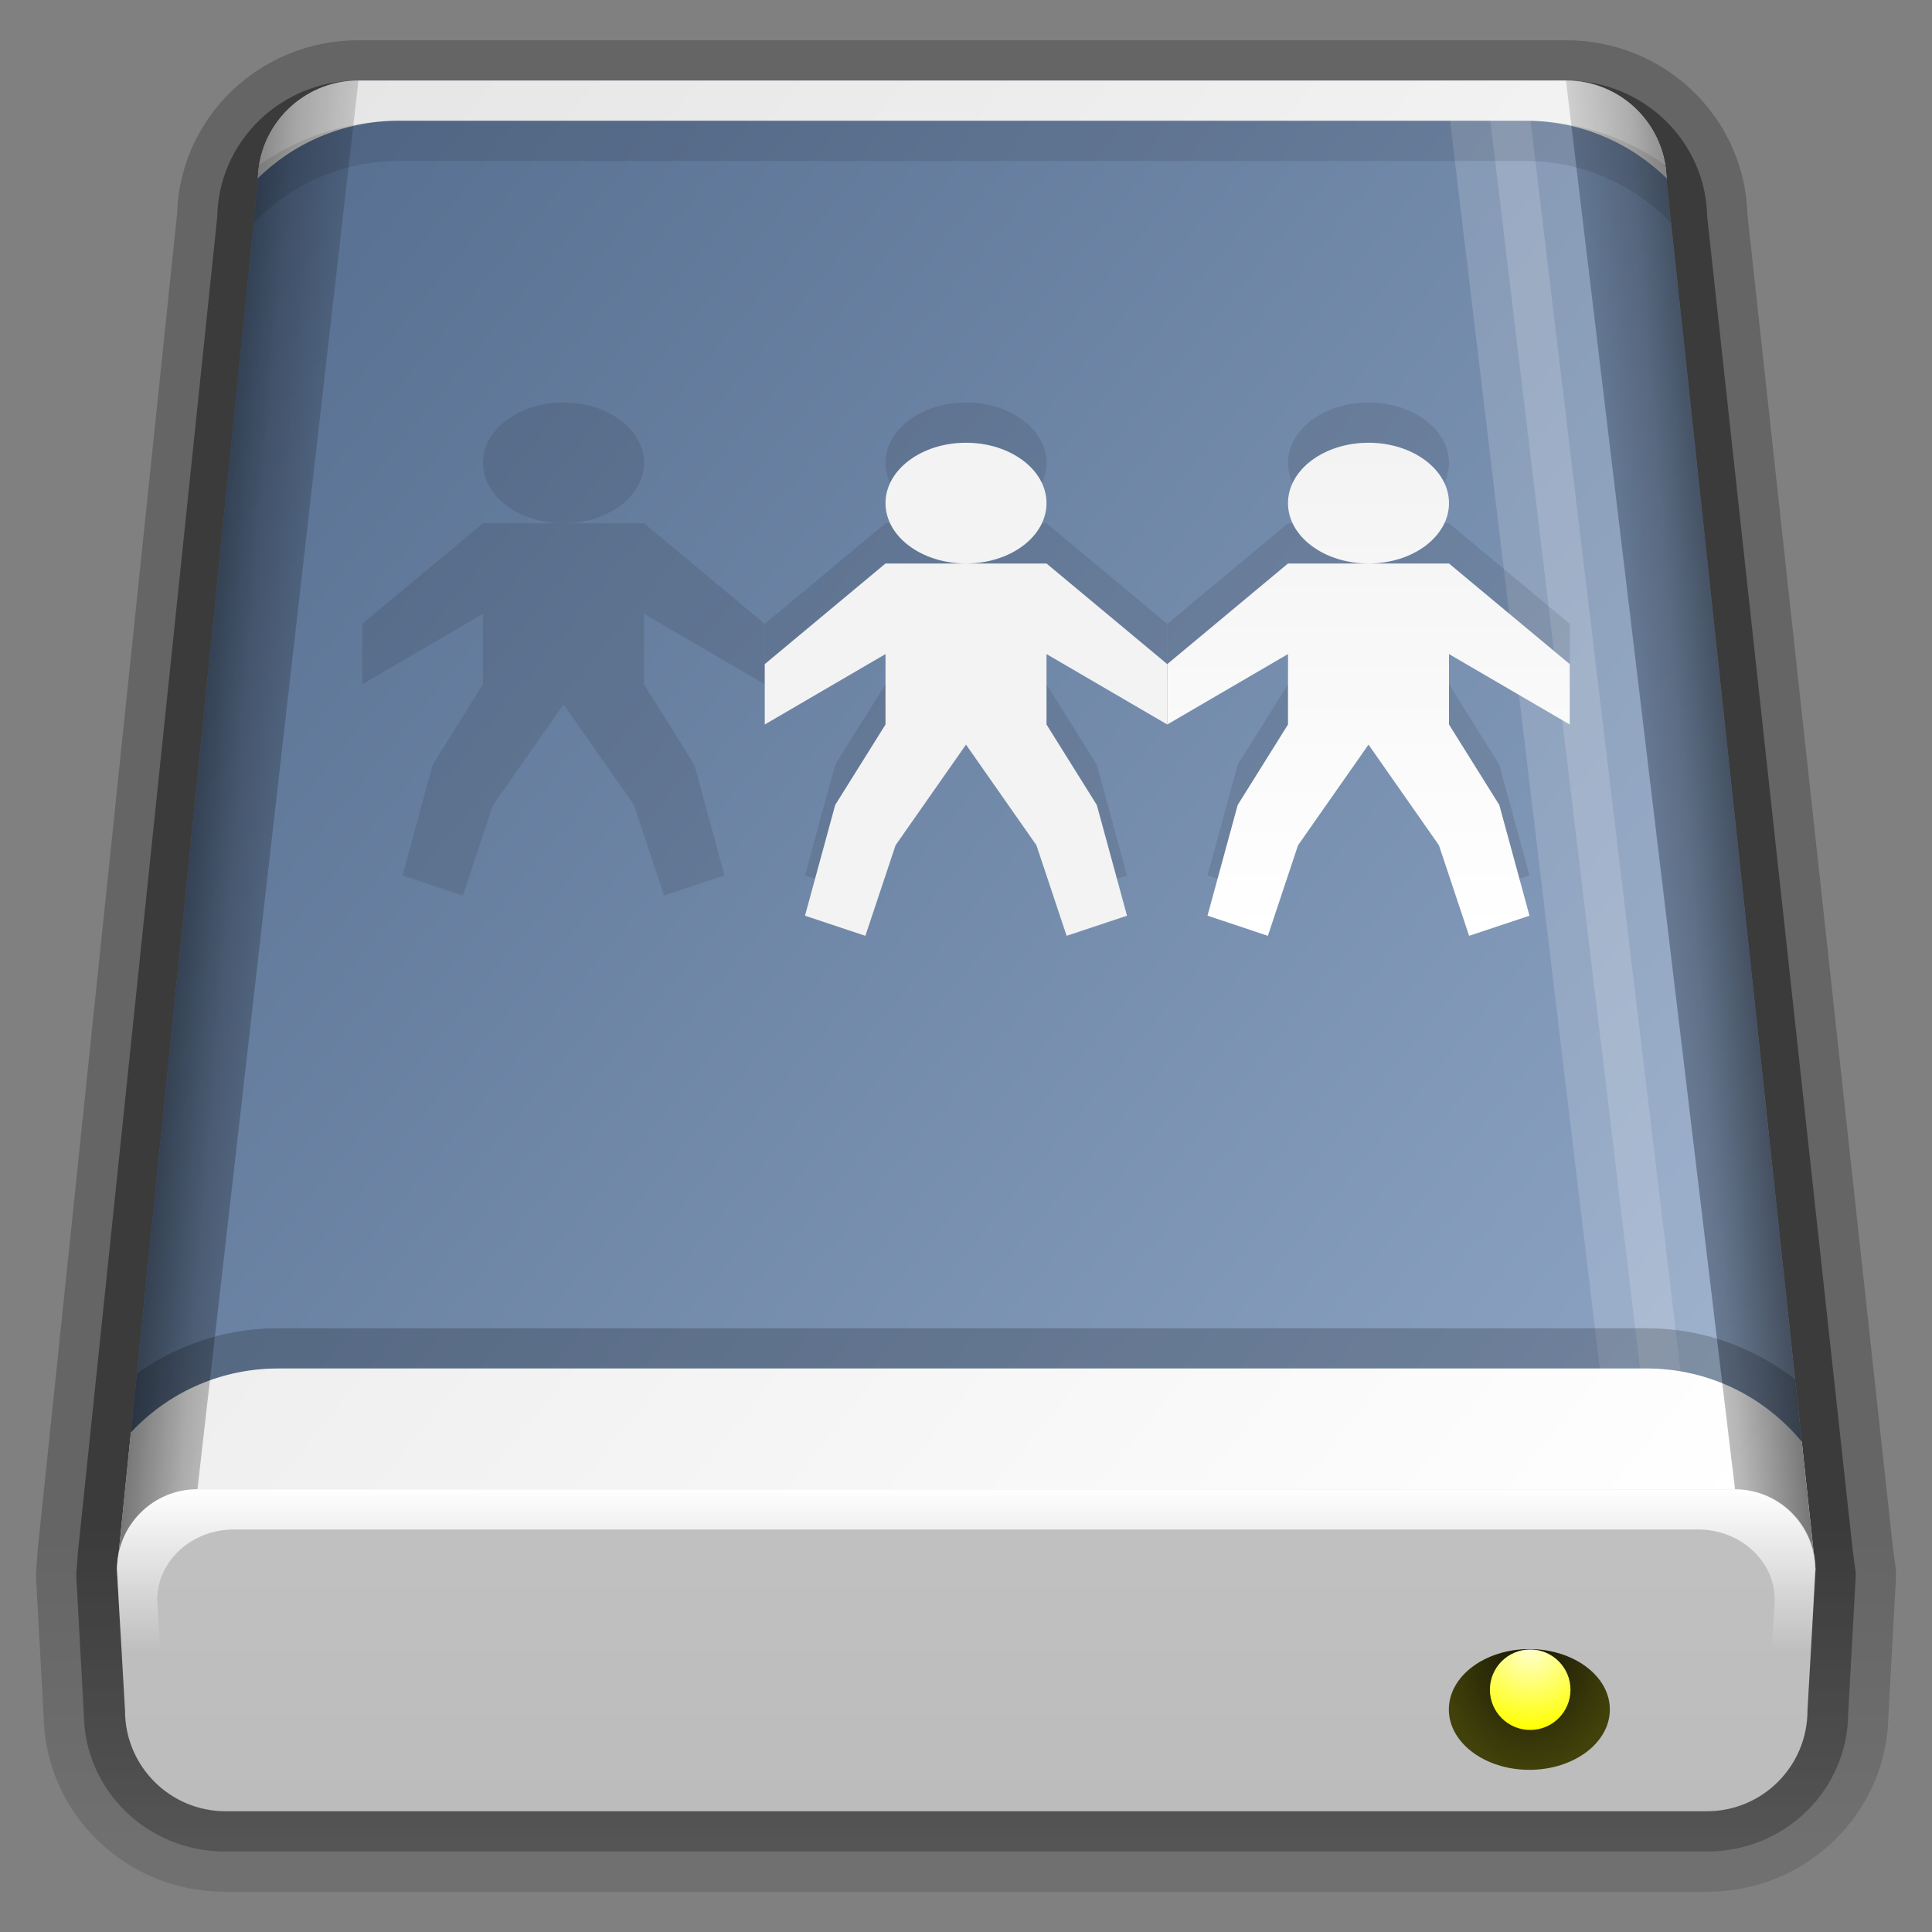<?xml version="1.0" encoding="UTF-8" standalone="no"?>
<!-- Created with Inkscape (http://www.inkscape.org/) -->

<svg
   xmlns:dc="http://purl.org/dc/elements/1.1/"
   xmlns:cc="http://creativecommons.org/ns#"
   xmlns:rdf="http://www.w3.org/1999/02/22-rdf-syntax-ns#"
   xmlns:svg="http://www.w3.org/2000/svg"
   xmlns="http://www.w3.org/2000/svg"
   xmlns:xlink="http://www.w3.org/1999/xlink"
   xmlns:sodipodi="http://sodipodi.sourceforge.net/DTD/sodipodi-0.dtd"
   xmlns:inkscape="http://www.inkscape.org/namespaces/inkscape"
   width="48"
   height="48"
   id="svg2"
   version="1.1"
   inkscape:version="0.48.4 r9939"
   sodipodi:docname="network-server.svg">
  <rect width="100%" height="100%" fill="#808080" stroke="none"/>
  <defs
     id="defs4">
    <linearGradient
       id="linearGradient4016">
      <stop
         id="stop4019"
         offset="0"
         style="stop-color:#576f90;stop-opacity:1;" />
      <stop
         id="stop4021"
         offset="1"
         style="stop-color:#8fa6c6;stop-opacity:1;" />
    </linearGradient>
    <linearGradient
       id="linearGradient4225">
      <stop
         style="stop-color:#161604;stop-opacity:1;"
         offset="0"
         id="stop4227" />
      <stop
         style="stop-color:#41410b;stop-opacity:1;"
         offset="1"
         id="stop4229" />
    </linearGradient>
    <linearGradient
       id="linearGradient4217">
      <stop
         style="stop-color:#ffffce;stop-opacity:1;"
         offset="0"
         id="stop4219" />
      <stop
         style="stop-color:#ffff00;stop-opacity:1"
         offset="1"
         id="stop4221" />
    </linearGradient>
    <linearGradient
       id="linearGradient4625">
      <stop
         style="stop-color:#000000;stop-opacity:1;"
         offset="0"
         id="stop4627" />
      <stop
         id="stop4633"
         offset="0.819"
         style="stop-color:#000000;stop-opacity:1;" />
      <stop
         style="stop-color:#000000;stop-opacity:0.58;"
         offset="1"
         id="stop4629" />
    </linearGradient>
    <linearGradient
       id="linearGradient4167">
      <stop
         id="stop4169"
         offset="0"
         style="stop-color:#e6e6e6;stop-opacity:1;" />
      <stop
         id="stop4171"
         offset="1"
         style="stop-color:#ffffff;stop-opacity:1;" />
    </linearGradient>
    <linearGradient
       id="linearGradient4145">
      <stop
         style="stop-color:#000000;stop-opacity:1;"
         offset="0"
         id="stop4147" />
      <stop
         id="stop4181"
         offset="0.5"
         style="stop-color:#000000;stop-opacity:0.376;" />
      <stop
         style="stop-color:#000000;stop-opacity:0;"
         offset="1"
         id="stop4149" />
    </linearGradient>
    <linearGradient
       id="linearGradient4050">
      <stop
         id="stop4052"
         offset="0"
         style="stop-color:#ffffff;stop-opacity:1;" />
      <stop
         id="stop4056"
         offset="1"
         style="stop-color:#ffffff;stop-opacity:0;" />
    </linearGradient>
    <linearGradient
       inkscape:collect="always"
       id="linearGradient4029">
      <stop
         style="stop-color:#4b4b4b;stop-opacity:1"
         offset="0"
         id="stop4031" />
      <stop
         style="stop-color:#4b4b4b;stop-opacity:0"
         offset="1"
         id="stop4033" />
    </linearGradient>
    <linearGradient
       id="linearGradient4006">
      <stop
         style="stop-color:#464646;stop-opacity:1"
         offset="0"
         id="stop4008" />
      <stop
         id="stop4018"
         offset="0.3"
         style="stop-color:#4b4b4b;stop-opacity:1" />
      <stop
         style="stop-color:#858585;stop-opacity:1"
         offset="0.7"
         id="stop4016" />
      <stop
         style="stop-color:#8e8e8e;stop-opacity:1"
         offset="1"
         id="stop4010" />
    </linearGradient>
    <linearGradient
       id="linearGradient3945">
      <stop
         style="stop-color:#ffffff;stop-opacity:1;"
         offset="0"
         id="stop3947" />
      <stop
         id="stop3953"
         offset="0.5"
         style="stop-color:#ffffff;stop-opacity:0;" />
      <stop
         style="stop-color:#ffffff;stop-opacity:0;"
         offset="1"
         id="stop3949" />
    </linearGradient>
    <linearGradient
       inkscape:collect="always"
       id="linearGradient3826">
      <stop
         style="stop-color:#c1c1c1;stop-opacity:1"
         offset="0"
         id="stop3828" />
      <stop
         style="stop-color:#bcbcbc;stop-opacity:1"
         offset="1"
         id="stop3830" />
    </linearGradient>
    <clipPath
       clipPathUnits="userSpaceOnUse"
       id="clipPath4291">
      <path
         sodipodi:nodetypes="ccccccccccccc"
         inkscape:connector-curvature="0"
         d="m 6.5,958.862 -3.5,34.5 42.2,0 -3.7,-34.5 -2.5,-2.5 -30,0 z m 35,-1e-5 -2.5,-2.5 c 1.381,0 2.5,1.119 2.5,2.5 z m -35,0 c 0,-1.381 1.119,-2.5 2.5,-2.5 z"
         style="fill:url(#linearGradient4295);fill-opacity:1;stroke:none"
         id="path4293" />
    </clipPath>
    <linearGradient
       inkscape:collect="always"
       xlink:href="#linearGradient4167"
       id="linearGradient4295"
       gradientUnits="userSpaceOnUse"
       x1="14.574"
       y1="958.362"
       x2="33.626"
       y2="991.362" />
    <linearGradient
       inkscape:collect="always"
       xlink:href="#linearGradient4167"
       id="linearGradient4297"
       gradientUnits="userSpaceOnUse"
       x1="14.574"
       y1="958.362"
       x2="33.626"
       y2="991.362" />
    <clipPath
       clipPathUnits="userSpaceOnUse"
       id="clipPath4340">
      <path
         sodipodi:nodetypes="ssccsss"
         inkscape:connector-curvature="0"
         id="path4342"
         d="m 7,987.362 c -3.314,0 -6,2.686 -6,6 0,3.314 2.686,6 6,6 l 34,0 c 3.314,0 6,-2.686 6,-6 0,-3.314 -2.686,-6 -6,-6 z"
         style="opacity:0.5;fill:#000000;fill-opacity:1;stroke:none" />
    </clipPath>
    <clipPath
       clipPathUnits="userSpaceOnUse"
       id="clipPath4406">
      <path
         sodipodi:nodetypes="ccccccccccccc"
         inkscape:connector-curvature="0"
         d="m 6.5,988.862 -3.5,34.5 42.2,0 -3.7,-34.5 -2.5,-2.5 -30,0 z m 35,0 -2.5,-2.5 c 1.381,0 2.5,1.119 2.5,2.5 z m -35,0 c 0,-1.381 1.119,-2.5 2.5,-2.5 z"
         style="fill:url(#linearGradient4410);fill-opacity:1;stroke:none"
         id="path4408" />
    </clipPath>
    <linearGradient
       inkscape:collect="always"
       xlink:href="#linearGradient4167"
       id="linearGradient4410"
       gradientUnits="userSpaceOnUse"
       x1="14.574"
       y1="958.362"
       x2="33.626"
       y2="991.362"
       gradientTransform="translate(0,30)" />
    <linearGradient
       inkscape:collect="always"
       xlink:href="#linearGradient4167"
       id="linearGradient4412"
       gradientUnits="userSpaceOnUse"
       x1="14.574"
       y1="958.362"
       x2="31.317"
       y2="987.362" />
    <clipPath
       clipPathUnits="userSpaceOnUse"
       id="clipPath4464">
      <path
         style="opacity:0.1;fill:#000000;fill-opacity:1;stroke:none"
         d="m 4,956.362 0,7 1,0 c 0,-2.761 2.239,-5 5,-5 l 28,0 c 2.761,0 5,2.239 5,5 l 1,0 0,-7 -40,0 z"
         id="path4466"
         inkscape:connector-curvature="0" />
    </clipPath>
    <linearGradient
       inkscape:collect="always"
       xlink:href="#linearGradient4167"
       id="linearGradient4679"
       gradientUnits="userSpaceOnUse"
       x1="14.574"
       y1="958.362"
       x2="31.317"
       y2="987.362" />
    <linearGradient
       inkscape:collect="always"
       xlink:href="#linearGradient4167"
       id="linearGradient4681"
       gradientUnits="userSpaceOnUse"
       x1="14.574"
       y1="958.362"
       x2="31.317"
       y2="987.362" />
    <linearGradient
       inkscape:collect="always"
       xlink:href="#linearGradient4167"
       id="linearGradient4683"
       gradientUnits="userSpaceOnUse"
       x1="14.574"
       y1="958.362"
       x2="33.626"
       y2="991.362" />
    <linearGradient
       inkscape:collect="always"
       xlink:href="#linearGradient4145"
       id="linearGradient4685"
       gradientUnits="userSpaceOnUse"
       gradientTransform="matrix(-1,0,0,1,48,0)"
       x1="3"
       y1="974.362"
       x2="9"
       y2="974.862" />
    <linearGradient
       inkscape:collect="always"
       xlink:href="#linearGradient4145"
       id="linearGradient4687"
       gradientUnits="userSpaceOnUse"
       x1="3"
       y1="974.362"
       x2="9"
       y2="974.862" />
    <linearGradient
       inkscape:collect="always"
       xlink:href="#linearGradient3826"
       id="linearGradient4689"
       gradientUnits="userSpaceOnUse"
       gradientTransform="translate(60,-10)"
       x1="-35.9"
       y1="1001.362"
       x2="-35.9"
       y2="1009.362" />
    <linearGradient
       inkscape:collect="always"
       xlink:href="#linearGradient3945"
       id="linearGradient4691"
       gradientUnits="userSpaceOnUse"
       gradientTransform="translate(0,1004.362)"
       x1="24.094"
       y1="-13"
       x2="24.094"
       y2="-5" />
    <linearGradient
       inkscape:collect="always"
       xlink:href="#linearGradient4050"
       id="linearGradient4693"
       gradientUnits="userSpaceOnUse"
       gradientTransform="translate(0,1005.362)"
       x1="24"
       y1="-7"
       x2="24"
       y2="-10" />
    <linearGradient
       inkscape:collect="always"
       xlink:href="#linearGradient4006"
       id="linearGradient4695"
       gradientUnits="userSpaceOnUse"
       x1="24"
       y1="-10"
       x2="24"
       y2="-7" />
    <radialGradient
       inkscape:collect="always"
       xlink:href="#linearGradient4029"
       id="radialGradient4697"
       gradientUnits="userSpaceOnUse"
       gradientTransform="matrix(0,1.507,-1.414,0,-20.065,-30.956)"
       cx="7.541"
       cy="-19.521"
       fx="7.541"
       fy="-19.521"
       r="1.422" />
    <radialGradient
       inkscape:collect="always"
       xlink:href="#linearGradient4029"
       id="radialGradient4699"
       gradientUnits="userSpaceOnUse"
       gradientTransform="matrix(0,1.507,-1.414,0,-20.065,-30.956)"
       cx="7.541"
       cy="-19.521"
       fx="7.541"
       fy="-19.521"
       r="1.422" />
    <linearGradient
       inkscape:collect="always"
       xlink:href="#linearGradient4625"
       id="linearGradient4755"
       gradientUnits="userSpaceOnUse"
       x1="24.094"
       y1="956.386"
       x2="24.094"
       y2="1000.339" />
    <linearGradient
       inkscape:collect="always"
       xlink:href="#linearGradient4625"
       id="linearGradient4757"
       gradientUnits="userSpaceOnUse"
       x1="24.094"
       y1="956.386"
       x2="24.094"
       y2="1000.339" />
    <linearGradient
       inkscape:collect="always"
       xlink:href="#linearGradient4167"
       id="linearGradient4759"
       gradientUnits="userSpaceOnUse"
       x1="14.574"
       y1="958.362"
       x2="31.317"
       y2="987.362" />
    <linearGradient
       inkscape:collect="always"
       xlink:href="#linearGradient4167"
       id="linearGradient4761"
       gradientUnits="userSpaceOnUse"
       x1="14.574"
       y1="958.362"
       x2="31.317"
       y2="987.362" />
    <linearGradient
       inkscape:collect="always"
       xlink:href="#linearGradient4167"
       id="linearGradient4763"
       gradientUnits="userSpaceOnUse"
       x1="14.574"
       y1="958.362"
       x2="33.626"
       y2="991.362" />
    <linearGradient
       inkscape:collect="always"
       xlink:href="#linearGradient4145"
       id="linearGradient4765"
       gradientUnits="userSpaceOnUse"
       gradientTransform="matrix(-1,0,0,1,48,0)"
       x1="3"
       y1="974.362"
       x2="9"
       y2="974.862" />
    <linearGradient
       inkscape:collect="always"
       xlink:href="#linearGradient4145"
       id="linearGradient4767"
       gradientUnits="userSpaceOnUse"
       x1="3"
       y1="974.362"
       x2="9"
       y2="974.862" />
    <linearGradient
       inkscape:collect="always"
       xlink:href="#linearGradient3826"
       id="linearGradient4769"
       gradientUnits="userSpaceOnUse"
       gradientTransform="translate(60,-10)"
       x1="-35.9"
       y1="1001.362"
       x2="-35.9"
       y2="1009.362" />
    <linearGradient
       inkscape:collect="always"
       xlink:href="#linearGradient3945"
       id="linearGradient4771"
       gradientUnits="userSpaceOnUse"
       gradientTransform="translate(0,1004.362)"
       x1="24.094"
       y1="-13"
       x2="24.094"
       y2="-5" />
    <linearGradient
       inkscape:collect="always"
       xlink:href="#linearGradient4050"
       id="linearGradient4773"
       gradientUnits="userSpaceOnUse"
       gradientTransform="translate(0,1005.362)"
       x1="24"
       y1="-7"
       x2="24"
       y2="-10" />
    <linearGradient
       inkscape:collect="always"
       xlink:href="#linearGradient4006"
       id="linearGradient4775"
       gradientUnits="userSpaceOnUse"
       x1="24"
       y1="-10"
       x2="24"
       y2="-7" />
    <radialGradient
       inkscape:collect="always"
       xlink:href="#linearGradient4029"
       id="radialGradient4777"
       gradientUnits="userSpaceOnUse"
       gradientTransform="matrix(0,1.507,-1.414,0,-20.065,-30.956)"
       cx="7.541"
       cy="-19.521"
       fx="7.541"
       fy="-19.521"
       r="1.422" />
    <radialGradient
       inkscape:collect="always"
       xlink:href="#linearGradient4029"
       id="radialGradient4779"
       gradientUnits="userSpaceOnUse"
       gradientTransform="matrix(0,1.507,-1.414,0,-20.065,-30.956)"
       cx="7.541"
       cy="-19.521"
       fx="7.541"
       fy="-19.521"
       r="1.422" />
    <linearGradient
       inkscape:collect="always"
       xlink:href="#linearGradient4167"
       id="linearGradient4815"
       gradientUnits="userSpaceOnUse"
       x1="14.574"
       y1="958.362"
       x2="31.317"
       y2="987.362" />
    <linearGradient
       inkscape:collect="always"
       xlink:href="#linearGradient4167"
       id="linearGradient4817"
       gradientUnits="userSpaceOnUse"
       x1="14.574"
       y1="958.362"
       x2="31.317"
       y2="987.362" />
    <linearGradient
       inkscape:collect="always"
       xlink:href="#linearGradient4167"
       id="linearGradient4819"
       gradientUnits="userSpaceOnUse"
       x1="14.574"
       y1="958.362"
       x2="33.626"
       y2="991.362" />
    <linearGradient
       inkscape:collect="always"
       xlink:href="#linearGradient4145"
       id="linearGradient4821"
       gradientUnits="userSpaceOnUse"
       gradientTransform="matrix(-1,0,0,1,48,0)"
       x1="3"
       y1="974.362"
       x2="9"
       y2="974.862" />
    <linearGradient
       inkscape:collect="always"
       xlink:href="#linearGradient4145"
       id="linearGradient4823"
       gradientUnits="userSpaceOnUse"
       x1="3"
       y1="974.362"
       x2="9"
       y2="974.862" />
    <linearGradient
       inkscape:collect="always"
       xlink:href="#linearGradient4167"
       id="linearGradient4869"
       gradientUnits="userSpaceOnUse"
       x1="14.574"
       y1="958.362"
       x2="31.317"
       y2="987.362" />
    <linearGradient
       inkscape:collect="always"
       xlink:href="#linearGradient4167"
       id="linearGradient4871"
       gradientUnits="userSpaceOnUse"
       x1="14.574"
       y1="958.362"
       x2="31.317"
       y2="987.362" />
    <linearGradient
       inkscape:collect="always"
       xlink:href="#linearGradient4167"
       id="linearGradient4873"
       gradientUnits="userSpaceOnUse"
       x1="14.574"
       y1="958.362"
       x2="33.626"
       y2="991.362" />
    <linearGradient
       inkscape:collect="always"
       xlink:href="#linearGradient4625"
       id="linearGradient5109"
       gradientUnits="userSpaceOnUse"
       x1="24.094"
       y1="956.386"
       x2="24.094"
       y2="1000.339" />
    <linearGradient
       inkscape:collect="always"
       xlink:href="#linearGradient4625"
       id="linearGradient5111"
       gradientUnits="userSpaceOnUse"
       x1="24.094"
       y1="956.386"
       x2="24.094"
       y2="1000.339" />
    <linearGradient
       inkscape:collect="always"
       xlink:href="#linearGradient4167"
       id="linearGradient5113"
       gradientUnits="userSpaceOnUse"
       x1="14.574"
       y1="958.362"
       x2="31.317"
       y2="987.362" />
    <linearGradient
       inkscape:collect="always"
       xlink:href="#linearGradient4167"
       id="linearGradient5115"
       gradientUnits="userSpaceOnUse"
       x1="14.574"
       y1="958.362"
       x2="31.317"
       y2="987.362" />
    <linearGradient
       inkscape:collect="always"
       xlink:href="#linearGradient4167"
       id="linearGradient5117"
       gradientUnits="userSpaceOnUse"
       x1="14.574"
       y1="958.362"
       x2="33.626"
       y2="991.362" />
    <linearGradient
       inkscape:collect="always"
       xlink:href="#linearGradient4145"
       id="linearGradient5119"
       gradientUnits="userSpaceOnUse"
       gradientTransform="matrix(-1,0,0,1,48,0)"
       x1="3"
       y1="974.362"
       x2="9"
       y2="974.862" />
    <linearGradient
       inkscape:collect="always"
       xlink:href="#linearGradient4145"
       id="linearGradient5121"
       gradientUnits="userSpaceOnUse"
       x1="3"
       y1="974.362"
       x2="9"
       y2="974.862" />
    <linearGradient
       inkscape:collect="always"
       xlink:href="#linearGradient3826"
       id="linearGradient5123"
       gradientUnits="userSpaceOnUse"
       gradientTransform="translate(60,-10)"
       x1="-35.9"
       y1="1001.362"
       x2="-35.9"
       y2="1009.362" />
    <linearGradient
       inkscape:collect="always"
       xlink:href="#linearGradient3945"
       id="linearGradient5125"
       gradientUnits="userSpaceOnUse"
       gradientTransform="translate(0,1004.362)"
       x1="24.094"
       y1="-13"
       x2="24.094"
       y2="-5" />
    <radialGradient
       inkscape:collect="always"
       xlink:href="#linearGradient4217"
       id="radialGradient4223"
       cx="38.007"
       cy="100.458"
       fx="38.007"
       fy="100.458"
       r="2.21"
       gradientTransform="matrix(0,1.56,-2,0,238.924,41.654)"
       gradientUnits="userSpaceOnUse" />
    <radialGradient
       inkscape:collect="always"
       xlink:href="#linearGradient4225"
       id="radialGradient4231"
       cx="38.007"
       cy="100.458"
       fx="38.007"
       fy="100.458"
       r="2.21"
       gradientTransform="matrix(0,1.56,-1.125,0,151.023,41.654)"
       gradientUnits="userSpaceOnUse" />
    <radialGradient
       inkscape:collect="always"
       xlink:href="#linearGradient4225"
       id="radialGradient4238"
       gradientUnits="userSpaceOnUse"
       gradientTransform="matrix(0,1.56,-1.125,0,151.023,41.654)"
       cx="38.007"
       cy="100.458"
       fx="38.007"
       fy="100.458"
       r="2.21" />
    <radialGradient
       inkscape:collect="always"
       xlink:href="#linearGradient4225"
       id="radialGradient4240"
       gradientUnits="userSpaceOnUse"
       gradientTransform="matrix(0,1.358,-1.018,0,140.29,-10.6)"
       cx="38.007"
       cy="100.458"
       fx="38.007"
       fy="100.458"
       r="2.21" />
    <linearGradient
       inkscape:collect="always"
       xlink:href="#linearGradient4625-3"
       id="linearGradient4900"
       gradientUnits="userSpaceOnUse"
       x1="24.094"
       y1="956.386"
       x2="24.094"
       y2="1000.339" />
    <linearGradient
       id="linearGradient4625-3">
      <stop
         style="stop-color:#000000;stop-opacity:1;"
         offset="0"
         id="stop4627-6" />
      <stop
         id="stop4633-7"
         offset="0.819"
         style="stop-color:#000000;stop-opacity:1;" />
      <stop
         style="stop-color:#000000;stop-opacity:0.58;"
         offset="1"
         id="stop4629-5" />
    </linearGradient>
    <linearGradient
       inkscape:collect="always"
       xlink:href="#linearGradient4625-3"
       id="linearGradient4902"
       gradientUnits="userSpaceOnUse"
       x1="24.094"
       y1="956.386"
       x2="24.094"
       y2="1000.339" />
    <linearGradient
       id="linearGradient5068">
      <stop
         style="stop-color:#000000;stop-opacity:1;"
         offset="0"
         id="stop5070" />
      <stop
         id="stop5072"
         offset="0.819"
         style="stop-color:#000000;stop-opacity:1;" />
      <stop
         style="stop-color:#000000;stop-opacity:0.58;"
         offset="1"
         id="stop5074" />
    </linearGradient>
    <linearGradient
       inkscape:collect="always"
       xlink:href="#linearGradient4016"
       id="linearGradient4904"
       gradientUnits="userSpaceOnUse"
       x1="6.5"
       y1="958.862"
       x2="44.819"
       y2="990.135" />
    <linearGradient
       id="linearGradient4203">
      <stop
         style="stop-color:#e6e6e6;stop-opacity:1;"
         offset="0"
         id="stop4205" />
      <stop
         style="stop-color:#ffffff;stop-opacity:1;"
         offset="1"
         id="stop4207" />
    </linearGradient>
    <clipPath
       clipPathUnits="userSpaceOnUse"
       id="clipPath4529">
      <path
         sodipodi:nodetypes="ccccccccccccc"
         inkscape:connector-curvature="0"
         d="m 6.5,958.862 -3.5,34.5 42.2,0 -3.7,-34.5 -2.5,-2.5 -30,0 z m 35,0 -2.5,-2.5 c 1.381,0 2.5,1.119 2.5,2.5 z m -35,0 c 0,-1.381 1.119,-2.5 2.5,-2.5 z"
         style="fill:url(#linearGradient4533);fill-opacity:1;stroke:none"
         id="path4531" />
    </clipPath>
    <linearGradient
       inkscape:collect="always"
       xlink:href="#linearGradient4167-3"
       id="linearGradient4906"
       gradientUnits="userSpaceOnUse"
       x1="6.5"
       y1="958.862"
       x2="44.819"
       y2="990.135" />
    <linearGradient
       id="linearGradient4167-3">
      <stop
         id="stop4169-5"
         offset="0"
         style="stop-color:#e6e6e6;stop-opacity:1;" />
      <stop
         id="stop4171-6"
         offset="1"
         style="stop-color:#ffffff;stop-opacity:1;" />
    </linearGradient>
    <clipPath
       clipPathUnits="userSpaceOnUse"
       id="clipPath3427">
      <path
         style="opacity:0.1;fill:#000000;fill-opacity:1;stroke:none"
         d="m 4,956.362 0,7 1.094,0 C 5.027,963.037 5,962.707 5,962.362 c 0,-2.761 2.239,-5 5,-5 l 28,0 c 2.761,0 5,2.239 5,5 0,0.345 -0.027,0.675 -0.094,1 l 1.094,0 0,-7 -40,0 z"
         id="path3429"
         inkscape:connector-curvature="0" />
    </clipPath>
    <clipPath
       clipPathUnits="userSpaceOnUse"
       id="clipPath4291-2">
      <path
         sodipodi:nodetypes="ccccccccccccc"
         inkscape:connector-curvature="0"
         d="m 6.5,958.862 -3.5,34.5 42.2,0 -3.7,-34.5 -2.5,-2.5 -30,0 z m 35,-1e-5 -2.5,-2.5 c 1.381,0 2.5,1.119 2.5,2.5 z m -35,0 c 0,-1.381 1.119,-2.5 2.5,-2.5 z"
         style="fill:url(#linearGradient4295);fill-opacity:1;stroke:none"
         id="path4293-9" />
    </clipPath>
    <linearGradient
       inkscape:collect="always"
       xlink:href="#linearGradient4203"
       id="linearGradient4908"
       gradientUnits="userSpaceOnUse"
       x1="6.5"
       y1="958.862"
       x2="44.859"
       y2="990.183" />
    <linearGradient
       id="linearGradient5091">
      <stop
         style="stop-color:#e6e6e6;stop-opacity:1;"
         offset="0"
         id="stop5093" />
      <stop
         style="stop-color:#ffffff;stop-opacity:1;"
         offset="1"
         id="stop5095" />
    </linearGradient>
    <clipPath
       clipPathUnits="userSpaceOnUse"
       id="clipPath4267">
      <path
         sodipodi:nodetypes="csccscc"
         inkscape:connector-curvature="0"
         id="path4269"
         d="m 7,988.362 c -2.761,0 -5,2.239 -5,5 0,2.761 2.239,5 5,5 l 34,0 c 2.761,0 5,-2.239 5,-5 0,-2.761 -2.239,-5 -5,-5 z"
         style="opacity:0.5;fill:#000000;fill-opacity:1;stroke:none" />
    </clipPath>
    <linearGradient
       inkscape:collect="always"
       xlink:href="#linearGradient4145-1"
       id="linearGradient4910"
       gradientUnits="userSpaceOnUse"
       gradientTransform="matrix(-1,0,0,1,48,0)"
       x1="3"
       y1="974.362"
       x2="9"
       y2="974.862" />
    <linearGradient
       id="linearGradient4145-1">
      <stop
         style="stop-color:#000000;stop-opacity:1;"
         offset="0"
         id="stop4147-2" />
      <stop
         id="stop4181-7"
         offset="0.5"
         style="stop-color:#000000;stop-opacity:0.376;" />
      <stop
         style="stop-color:#000000;stop-opacity:0;"
         offset="1"
         id="stop4149-0" />
    </linearGradient>
    <linearGradient
       inkscape:collect="always"
       xlink:href="#linearGradient4145-1"
       id="linearGradient4912"
       gradientUnits="userSpaceOnUse"
       x1="3"
       y1="974.362"
       x2="9"
       y2="974.862" />
    <linearGradient
       id="linearGradient5105">
      <stop
         style="stop-color:#000000;stop-opacity:1;"
         offset="0"
         id="stop5107" />
      <stop
         id="stop5109"
         offset="0.5"
         style="stop-color:#000000;stop-opacity:0.376;" />
      <stop
         style="stop-color:#000000;stop-opacity:0;"
         offset="1"
         id="stop5111" />
    </linearGradient>
    <linearGradient
       inkscape:collect="always"
       xlink:href="#linearGradient3826-9"
       id="linearGradient4914"
       gradientUnits="userSpaceOnUse"
       gradientTransform="translate(60,-10)"
       x1="-35.9"
       y1="1001.362"
       x2="-35.9"
       y2="1009.362" />
    <linearGradient
       inkscape:collect="always"
       id="linearGradient3826-9">
      <stop
         style="stop-color:#c1c1c1;stop-opacity:1"
         offset="0"
         id="stop3828-3" />
      <stop
         style="stop-color:#bcbcbc;stop-opacity:1"
         offset="1"
         id="stop3830-6" />
    </linearGradient>
    <linearGradient
       inkscape:collect="always"
       xlink:href="#linearGradient3945-0"
       id="linearGradient4916"
       gradientUnits="userSpaceOnUse"
       gradientTransform="translate(0,1004.362)"
       x1="24.094"
       y1="-13"
       x2="24.094"
       y2="-5" />
    <linearGradient
       id="linearGradient3945-0">
      <stop
         style="stop-color:#ffffff;stop-opacity:1;"
         offset="0"
         id="stop3947-6" />
      <stop
         id="stop3953-2"
         offset="0.5"
         style="stop-color:#ffffff;stop-opacity:0;" />
      <stop
         style="stop-color:#ffffff;stop-opacity:0;"
         offset="1"
         id="stop3949-6" />
    </linearGradient>
    <linearGradient
       inkscape:collect="always"
       xlink:href="#linearGradient4050-1"
       id="linearGradient4918"
       gradientUnits="userSpaceOnUse"
       gradientTransform="translate(0,1005.362)"
       x1="24"
       y1="-7"
       x2="24"
       y2="-10" />
    <linearGradient
       id="linearGradient4050-1">
      <stop
         id="stop4052-8"
         offset="0"
         style="stop-color:#ffffff;stop-opacity:1;" />
      <stop
         id="stop4056-7"
         offset="1"
         style="stop-color:#ffffff;stop-opacity:0;" />
    </linearGradient>
    <linearGradient
       inkscape:collect="always"
       xlink:href="#linearGradient4006-9"
       id="linearGradient4920"
       gradientUnits="userSpaceOnUse"
       gradientTransform="translate(0,1004.362)"
       x1="24"
       y1="-10"
       x2="24"
       y2="-7" />
    <linearGradient
       id="linearGradient4006-9">
      <stop
         style="stop-color:#464646;stop-opacity:1"
         offset="0"
         id="stop4008-2" />
      <stop
         id="stop4018-0"
         offset="0.3"
         style="stop-color:#4b4b4b;stop-opacity:1" />
      <stop
         style="stop-color:#858585;stop-opacity:1"
         offset="0.7"
         id="stop4016-2" />
      <stop
         style="stop-color:#8e8e8e;stop-opacity:1"
         offset="1"
         id="stop4010-3" />
    </linearGradient>
    <radialGradient
       inkscape:collect="always"
       xlink:href="#linearGradient4029-7"
       id="radialGradient4922"
       gradientUnits="userSpaceOnUse"
       gradientTransform="matrix(0,1.507,-1.414,0,-20.065,-30.956)"
       cx="7.541"
       cy="-19.521"
       fx="7.541"
       fy="-19.521"
       r="1.422" />
    <linearGradient
       inkscape:collect="always"
       id="linearGradient4029-7">
      <stop
         style="stop-color:#4b4b4b;stop-opacity:1"
         offset="0"
         id="stop4031-5" />
      <stop
         style="stop-color:#4b4b4b;stop-opacity:0"
         offset="1"
         id="stop4033-9" />
    </linearGradient>
    <radialGradient
       inkscape:collect="always"
       xlink:href="#linearGradient4029-7"
       id="radialGradient4924"
       gradientUnits="userSpaceOnUse"
       gradientTransform="matrix(0,1.507,-1.414,0,-20.065,-30.956)"
       cx="7.541"
       cy="-19.521"
       fx="7.541"
       fy="-19.521"
       r="1.422" />
    <linearGradient
       inkscape:collect="always"
       xlink:href="#linearGradient3908"
       id="linearGradient3914"
       x1="48"
       y1="63.296"
       x2="48"
       y2="12.524"
       gradientUnits="userSpaceOnUse" />
    <linearGradient
       id="linearGradient3908">
      <stop
         style="stop-color:#ffffff;stop-opacity:1;"
         offset="0"
         id="stop3910" />
      <stop
         style="stop-color:#f3f3f3;stop-opacity:1;"
         offset="1"
         id="stop3912" />
    </linearGradient>
    <linearGradient
       gradientTransform="matrix(0.433,0,0,0.433,3.195,1005.928)"
       y2="12.539"
       x2="48"
       y1="63.296"
       x1="48"
       gradientUnits="userSpaceOnUse"
       id="linearGradient3943"
       xlink:href="#linearGradient3908"
       inkscape:collect="always" />
    <linearGradient
       inkscape:collect="always"
       xlink:href="#linearGradient3908-6"
       id="linearGradient3914-3"
       x1="44.601"
       y1="1015.348"
       x2="44.601"
       y2="971.996"
       gradientUnits="userSpaceOnUse" />
    <linearGradient
       id="linearGradient3908-6">
      <stop
         style="stop-color:#ffffff;stop-opacity:1;"
         offset="0"
         id="stop3910-7" />
      <stop
         style="stop-color:#f3f3f3;stop-opacity:1;"
         offset="1"
         id="stop3912-5" />
    </linearGradient>
    <linearGradient
       inkscape:collect="always"
       xlink:href="#linearGradient3908-6"
       id="linearGradient3154"
       x1="44.601"
       y1="1015.348"
       x2="44.601"
       y2="971.996"
       gradientUnits="userSpaceOnUse" />
    <linearGradient
       id="linearGradient3156">
      <stop
         style="stop-color:#ffffff;stop-opacity:1;"
         offset="0"
         id="stop3158" />
      <stop
         style="stop-color:#f3f3f3;stop-opacity:1;"
         offset="1"
         id="stop3160" />
    </linearGradient>
    <linearGradient
       inkscape:collect="always"
       xlink:href="#linearGradient3908-6"
       id="linearGradient3162"
       x1="44.601"
       y1="1015.348"
       x2="44.601"
       y2="971.996"
       gradientUnits="userSpaceOnUse" />
    <linearGradient
       id="linearGradient3164">
      <stop
         style="stop-color:#ffffff;stop-opacity:1;"
         offset="0"
         id="stop3166" />
      <stop
         style="stop-color:#f3f3f3;stop-opacity:1;"
         offset="1"
         id="stop3168" />
    </linearGradient>
    <linearGradient
       inkscape:collect="always"
       xlink:href="#linearGradient3908-6"
       id="linearGradient3170"
       x1="44.601"
       y1="1015.348"
       x2="44.601"
       y2="971.996"
       gradientUnits="userSpaceOnUse" />
    <linearGradient
       id="linearGradient3172">
      <stop
         style="stop-color:#ffffff;stop-opacity:1;"
         offset="0"
         id="stop3174" />
      <stop
         style="stop-color:#f3f3f3;stop-opacity:1;"
         offset="1"
         id="stop3176" />
    </linearGradient>
    <linearGradient
       inkscape:collect="always"
       xlink:href="#linearGradient3908-6"
       id="linearGradient3178"
       x1="44.601"
       y1="1015.348"
       x2="44.601"
       y2="971.996"
       gradientUnits="userSpaceOnUse" />
    <linearGradient
       id="linearGradient3180">
      <stop
         style="stop-color:#ffffff;stop-opacity:1;"
         offset="0"
         id="stop3182" />
      <stop
         style="stop-color:#f3f3f3;stop-opacity:1;"
         offset="1"
         id="stop3184" />
    </linearGradient>
    <linearGradient
       y2="971.996"
       x2="44.601"
       y1="1015.348"
       x1="44.601"
       gradientUnits="userSpaceOnUse"
       id="linearGradient3197"
       xlink:href="#linearGradient3908-6"
       inkscape:collect="always" />
    <linearGradient
       y2="971.996"
       x2="44.601"
       y1="1015.348"
       x1="44.601"
       gradientUnits="userSpaceOnUse"
       id="linearGradient3199"
       xlink:href="#linearGradient3908-6"
       inkscape:collect="always" />
    <linearGradient
       inkscape:collect="always"
       xlink:href="#linearGradient3908-3"
       id="linearGradient3948"
       gradientUnits="userSpaceOnUse"
       x1="48"
       y1="1007.52"
       x2="48"
       y2="980.853"
       gradientTransform="matrix(1,0,0,1.247,0,-245.864)" />
    <linearGradient
       id="linearGradient3908-3">
      <stop
         style="stop-color:#ffffff;stop-opacity:1;"
         offset="0"
         id="stop3910-6" />
      <stop
         style="stop-color:#f3f3f3;stop-opacity:1;"
         offset="1"
         id="stop3912-7" />
    </linearGradient>
    <linearGradient
       inkscape:collect="always"
       xlink:href="#linearGradient3908-3"
       id="linearGradient4039"
       x1="24"
       y1="1027.612"
       x2="24"
       y2="1015.362"
       gradientUnits="userSpaceOnUse" />
  </defs>
  <sodipodi:namedview
     id="base"
     pagecolor="#ffffff"
     bordercolor="#666666"
     borderopacity="1.0"
     inkscape:pageopacity="0"
     inkscape:pageshadow="2"
     inkscape:zoom="4"
     inkscape:cx="41.793137"
     inkscape:cy="41.667292"
     inkscape:document-units="px"
     inkscape:current-layer="layer1"
     showgrid="false"
     inkscape:object-paths="true"
     inkscape:object-nodes="true"
     inkscape:snap-smooth-nodes="true"
     inkscape:snap-page="true"
     inkscape:snap-midpoints="true"
     inkscape:snap-object-midpoints="true"
     inkscape:snap-center="true"
     inkscape:window-width="1280"
     inkscape:window-height="1000"
     inkscape:window-x="0"
     inkscape:window-y="24"
     inkscape:window-maximized="1"
     inkscape:snap-intersection-paths="true"
     showguides="true"
     inkscape:guide-bbox="true" />
  <g
     inkscape:label="Layer 1"
     inkscape:groupmode="layer"
     id="layer1"
     transform="translate(0,-1004.362)">
    <g
       id="g4842"
       transform="translate(-0.094,50)">
      <g
         id="g4844">
        <path
           style="opacity:0.21;fill:none;stroke:url(#linearGradient4900);stroke-width:4;stroke-linejoin:round;stroke-miterlimit:4;stroke-opacity:1;stroke-dasharray:none"
           d="m 8.992,957.362 c -1.381,0 -2.501,1.093 -2.501,2.442 l -3.471,33.27 c -0.002,0.01 0.002,0.021 0,0.031 l -0.031,0.397 0.188,3.419 c 0,1.349 1.12,2.442 2.501,2.442 l 36.832,0 c 1.381,0 2.501,-1.093 2.501,-2.442 l 0.188,-3.419 -0.063,-0.458 -3.627,-33.24 c 0,-1.349 -1.12,-2.442 -2.501,-2.442 l -30.016,0 z"
           id="path4846"
           inkscape:connector-curvature="0" />
        <path
           inkscape:connector-curvature="0"
           id="path4848"
           d="m 8.992,957.362 c -1.381,0 -2.501,1.093 -2.501,2.442 l -3.471,33.27 c -0.002,0.01 0.002,0.021 0,0.031 l -0.031,0.397 0.188,3.419 c 0,1.349 1.12,2.442 2.501,2.442 l 36.832,0 c 1.381,0 2.501,-1.093 2.501,-2.442 l 0.188,-3.419 -0.063,-0.458 -3.627,-33.24 c 0,-1.349 -1.12,-2.442 -2.501,-2.442 l -30.016,0 z"
           style="opacity:0.41;fill:none;stroke:url(#linearGradient4902);stroke-width:2;stroke-linejoin:round;stroke-miterlimit:4;stroke-opacity:1;stroke-dasharray:none" />
      </g>
      <g
         id="g4850">
        <g
           id="g4852">
          <g
             id="g4854">
            <path
               sodipodi:nodetypes="ccccccccccccc"
               inkscape:connector-curvature="0"
               d="m 6.5,958.862 -3.5,34.5 42.2,0 -3.7,-34.5 -2.5,-2.5 -30,0 z m 35,0 -2.5,-2.5 c 1.381,0 2.5,1.119 2.5,2.5 z m -35,0 c 0,-1.381 1.119,-2.5 2.5,-2.5 z"
               style="fill:url(#linearGradient4904);fill-opacity:1;stroke:none"
               id="path4856" />
            <g
               id="g4858">
              <path
                 style="opacity:0.15;fill:#ffffff;fill-opacity:1;stroke:none"
                 d="m 39,956.362 4.2,35 -3,0 -4.2,-35 z"
                 id="path4860"
                 inkscape:connector-curvature="0"
                 sodipodi:nodetypes="ccccc" />
              <path
                 sodipodi:nodetypes="ccccc"
                 inkscape:connector-curvature="0"
                 id="path4862"
                 d="m 38,956.362 4.2,35 -1,0 -4.2,-35 z"
                 style="opacity:0.15;fill:#ffffff;fill-opacity:1;stroke:none" />
            </g>
          </g>
          <g
             id="g4864">
            <g
               id="g4866">
              <g
                 id="g4868"
                 clip-path="url(#clipPath4529)">
                <path
                   clip-path="url(#clipPath3427)"
                   id="path4870"
                   style="fill:url(#linearGradient4906);fill-opacity:1;stroke:none"
                   d="m 6.5,958.862 -3.5,34.5 42.2,0 -3.7,-34.5 -2.5,-2.5 -30,0 z m 35,0 -2.5,-2.5 c 1.381,0 2.5,1.119 2.5,2.5 z m -35,0 c 0,-1.381 1.119,-2.5 2.5,-2.5 z"
                   inkscape:connector-curvature="0"
                   sodipodi:nodetypes="ccccccccccccc" />
                <path
                   style="opacity:0.1;fill:#000000;fill-opacity:1;stroke:none"
                   d="m 10,957.362 c -3.314,0 -6,2.686 -6,6 l 1,-2e-4 c 0,-0.173 0.014,-0.332 0.031,-0.5 0.256,-2.521 2.38,-4.5 4.969,-4.5 l 28,0 c 2.761,0 5,2.239 5,5 l 1,0 c 0,-3.314 -2.686,-6 -6,-6 l -28,0 z"
                   id="path4872"
                   inkscape:connector-curvature="0"
                   sodipodi:nodetypes="ccccccccscc" />
              </g>
              <g
                 id="g4874">
                <path
                   clip-path="url(#clipPath4291-2)"
                   inkscape:connector-curvature="0"
                   id="path4876"
                   d="m 7,987.362 c -3.314,0 -6,2.686 -6,6 0,3.314 2.686,6 6,6 1.227,0 2.362,-0.368 3.312,-1 l -3.312,0 c -0.173,0 -0.332,-0.014 -0.5,-0.031 -0.168,-0.017 -0.337,-0.029 -0.5,-0.063 -2.278,-0.466 -4,-2.49 -4,-4.906 0,-0.173 0.014,-0.332 0.031,-0.5 C 2.287,990.341 4.411,988.362 7,988.362 l 3.312,0 27.375,0 3.312,0 c 2.761,0 5,2.239 5,5 0,2.761 -2.239,5 -5,5 l -3.312,0 c 0.95,0.632 2.086,1 3.312,1 3.314,0 6,-2.686 6,-6 0,-3.314 -2.686,-6 -6,-6 l -34,0 z"
                   style="opacity:0.2;fill:#000000;fill-opacity:1;stroke:none" />
                <path
                   clip-path="url(#clipPath4267)"
                   id="path4878"
                   style="fill:url(#linearGradient4908);fill-opacity:1;stroke:none"
                   d="m 6.5,958.862 -3.5,34.5 42.2,0 -3.7,-34.5 -2.5,-2.5 -30,0 z m 35,0 -2.5,-2.5 c 1.381,0 2.5,1.119 2.5,2.5 z m -35,0 c 0,-1.381 1.119,-2.5 2.5,-2.5 z"
                   inkscape:connector-curvature="0"
                   sodipodi:nodetypes="ccccccccccccc" />
              </g>
            </g>
            <g
               id="g4880">
              <path
                 style="opacity:0.75;fill:url(#linearGradient4910);fill-opacity:1;stroke:none"
                 d="m 39,956.362 c 1.381,0 2.5,1.119 2.5,2.5 l 3.7,34.5 -2.013,10e-5 0.013,-2 z"
                 id="path4882"
                 inkscape:connector-curvature="0"
                 sodipodi:nodetypes="cccccc" />
              <path
                 inkscape:connector-curvature="0"
                 id="path4884"
                 d="m 9,956.362 c -1.381,0 -2.5,1.119 -2.5,2.5 l -3.5,34.5 1.812,0 0.188,-2 4,-35 z"
                 style="opacity:0.75;fill:url(#linearGradient4912);fill-opacity:1;stroke:none" />
            </g>
          </g>
        </g>
        <g
           id="g4886">
          <path
             id="path4888"
             style="fill:url(#linearGradient4914);fill-opacity:1;stroke:none"
             d="m 3,993.362 0.2,3.5 2.5,2.5 36.8,0 2.5,-2.5 0.2,-3.5 -2,-2 -38.2,0 z m 39.5,6 c 1.381,0 2.5,-1.119 2.5,-2.5 z m 2.7,-6 c 0,-1.105 -0.895,-2 -2,-2 z m -39.5,6 c -1.381,0 -2.5,-1.119 -2.5,-2.5 z m -2.7,-6 c 0,-1.105 0.895,-2 2,-2 z"
             inkscape:connector-curvature="0"
             sodipodi:nodetypes="ccccccccccccccccccccc" />
          <path
             style="fill:url(#linearGradient4916);fill-opacity:1;stroke:none"
             d="m 5,991.362 c -1.105,0 -2,0.895 -2,2 l 0.188,3.5 c 0,1.381 1.119,2.5 2.5,2.5 l 0.875,0 c -1.315,0 -2.375,-0.979 -2.375,-2.188 L 4,994.112 c 0,-0.967 0.854,-1.75 1.906,-1.75 l 36.375,0 c 1.052,0 1.906,0.783 1.906,1.75 L 44,997.175 c 0,1.208 -1.06,2.188 -2.375,2.188 l 0.875,0 c 1.381,0 2.5,-1.119 2.5,-2.5 l 0.188,-3.5 c 0,-1.105 -0.895,-2 -2,-2 l -38.188,0 z"
             id="path4890"
             inkscape:connector-curvature="0" />
        </g>
      </g>
    </g>
    <g
       id="g3382">
      <path
         transform="matrix(0.905,0,0,0.87,3.6,957.512)"
         d="m 40.217,102.668 c 0,0.952 -0.989,1.724 -2.21,1.724 -1.22,0 -2.21,-0.772 -2.21,-1.724 0,-0.952 0.989,-1.724 2.21,-1.724 1.22,0 2.21,0.772 2.21,1.724 z"
         sodipodi:ry="1.7235729"
         sodipodi:rx="2.2097087"
         sodipodi:cy="102.66819"
         sodipodi:cx="38.006989"
         id="path4201"
         style="fill:url(#radialGradient4231);fill-opacity:1;stroke:none"
         sodipodi:type="arc" />
      <path
         sodipodi:type="arc"
         style="fill:url(#radialGradient4223);fill-opacity:1;stroke:none"
         id="path4203"
         sodipodi:cx="38.006989"
         sodipodi:cy="102.66819"
         sodipodi:rx="2.2097087"
         sodipodi:ry="1.7235729"
         d="m 40.217,102.668 c 0,0.952 -0.989,1.724 -2.21,1.724 -1.22,0 -2.21,-0.772 -2.21,-1.724 0,-0.952 0.989,-1.724 2.21,-1.724 1.22,0 2.21,0.772 2.21,1.724 z"
         transform="matrix(0.453,0,0,0.58,20.8,986.795)" />
    </g>
    <path
       inkscape:connector-curvature="0"
       style="fill:#000000;fill-opacity:1;stroke:none"
       d="m 19.667,1062.237 2.6,-2.062 0,2.062 0.027,0 -0.948,1.311 -0.027,0.022 -0.785,2.47 1.571,0.322 0.785,-2.062 1.165,-1.568 1.137,1.568 0.813,2.062 1.462,-0.322 -0.704,-2.47 0,-0.022 -0.027,0 -1.002,-1.375 0,-1.998 2.6,2.062 4e-6,-1.718 -2.6,-2.406 -1.733,0 -1.733,0 -2.6,2.406 z m 4.333,-4.125 c 0.957,0 1.733,-0.616 1.733,-1.375 0,-0.759 -0.776,-1.375 -1.733,-1.375 -0.957,0 -1.733,0.616 -1.733,1.375 0,0.759 0.776,1.375 1.733,1.375 z"
       id="path3210"
       sodipodi:nodetypes="cccccccccccccccccccccccccsssss" />
    <path
       transform="matrix(1.113,0,0,1.079,-2.651,975.372)"
       d="m 25.733,14.359 c 0,0.768 -0.804,1.391 -1.796,1.391 -0.992,0 -1.796,-0.623 -1.796,-1.391 0,-0.768 0.804,-1.391 1.796,-1.391 0.992,0 1.796,0.623 1.796,1.391 z"
       sodipodi:ry="1.390525"
       sodipodi:rx="1.7963555"
       sodipodi:cy="14.359275"
       sodipodi:cx="23.936981"
       id="path4009"
       style="fill:#000000;fill-opacity:1;stroke:none"
       sodipodi:type="arc" />
    <rect
       y="992.362"
       x="22"
       height="4"
       width="4"
       id="rect4011"
       style="fill:#000000;fill-opacity:1;stroke:none" />
    <path
       style="fill:#000000;fill-opacity:1;stroke:none"
       d="m 22,992.362 -3,2.5 0,1.5 3,-1.75 z"
       id="path4013"
       inkscape:connector-curvature="0"
       sodipodi:nodetypes="ccccc" />
    <path
       sodipodi:nodetypes="ccccccc"
       inkscape:connector-curvature="0"
       id="path4015"
       d="m 26,996.362 -2,0.5 1.75,2.5 0.75,2.25 1.5,-0.5 -0.75,-2.75 z"
       style="fill:#000000;fill-opacity:1;stroke:none" />
    <path
       style="fill:#000000;fill-opacity:1;stroke:none"
       d="m 22,996.362 2,0.5 -1.75,2.5 -0.75,2.25 -1.5,-0.5 0.75,-2.75 z"
       id="path4017"
       inkscape:connector-curvature="0"
       sodipodi:nodetypes="ccccccc" />
    <path
       inkscape:connector-curvature="0"
       id="path4019"
       d="m 22,996.362 2,0.5 2,-0.5 z"
       style="fill:#000000;fill-opacity:1;stroke:none" />
    <path
       sodipodi:nodetypes="ccccc"
       inkscape:connector-curvature="0"
       id="path4021"
       d="m 26,992.362 3,2.5 0,1.5 -3,-1.75 z"
       style="fill:#000000;fill-opacity:1;stroke:none" />
    <g
       style="fill:#000000;fill-opacity:1;opacity:0.1"
       id="g4041"
       transform="translate(0,-1)">
      <path
         style="fill:#000000;fill-opacity:1;stroke:none"
         d="m 24,11 c -1.105,0 -2,0.672 -2,1.5 0,0.828 0.895,1.5 2,1.5 1.105,0 2,-0.672 2,-1.5 C 26,11.672 25.105,11 24,11 z m 0,3 -2,0 -3,2.5 0,1.5 3,-1.75 0,1.75 -1.25,2 -0.75,2.75 1.5,0.5 L 22.25,21 24,18.5 25.75,21 26.5,23.25 28,22.75 27.25,20 26,18 26,16.25 29,18 29,16.5 26,14 24,14 z"
         transform="translate(0,1004.362)"
         id="path4043"
         inkscape:connector-curvature="0" />
      <path
         id="path4045"
         d="m 14,1015.362 c -1.105,0 -2,0.672 -2,1.5 0,0.828 0.895,1.5 2,1.5 1.105,0 2,-0.672 2,-1.5 0,-0.828 -0.895,-1.5 -2,-1.5 z m 0,3 -2,0 -3,2.5 0,1.5 3,-1.75 0,1.75 -1.25,2 -0.75,2.75 1.5,0.5 0.75,-2.25 1.75,-2.5 1.75,2.5 0.75,2.25 1.5,-0.5 -0.75,-2.75 -1.25,-2 0,-1.75 3,1.75 0,-1.5 -3,-2.5 -2,0 z"
         style="fill:#000000;fill-opacity:1;stroke:none"
         inkscape:connector-curvature="0" />
      <path
         inkscape:connector-curvature="0"
         style="fill:#000000;fill-opacity:1;stroke:none"
         d="m 34,1015.362 c -1.105,0 -2,0.672 -2,1.5 0,0.828 0.895,1.5 2,1.5 1.105,0 2,-0.672 2,-1.5 0,-0.828 -0.895,-1.5 -2,-1.5 z m 0,3 -2,0 -3,2.5 0,1.5 3,-1.75 0,1.75 -1.25,2 -0.75,2.75 1.5,0.5 0.75,-2.25 1.75,-2.5 1.75,2.5 0.75,2.25 1.5,-0.5 -0.75,-2.75 -1.25,-2 0,-1.75 3,1.75 0,-1.5 -3,-2.5 -2,0 z"
         id="path4047" />
    </g>
    <g
       id="g4028"
       style="fill-opacity:1;fill:url(#linearGradient4039)">
      <path
         id="path3991"
         transform="translate(0,1004.362)"
         d="M 24 11 C 22.895 11 22 11.672 22 12.5 C 22 13.328 22.895 14 24 14 C 25.105 14 26 13.328 26 12.5 C 26 11.672 25.105 11 24 11 z M 24 14 L 22 14 L 19 16.5 L 19 18 L 22 16.25 L 22 18 L 20.75 20 L 20 22.75 L 21.5 23.25 L 22.25 21 L 24 18.5 L 25.75 21 L 26.5 23.25 L 28 22.75 L 27.25 20 L 26 18 L 26 16.25 L 29 18 L 29 16.5 L 26 14 L 24 14 z "
         style="opacity:1;fill:url(#linearGradient4039);fill-opacity:1.0;stroke:none" />
      <path
         inkscape:connector-curvature="0"
         style="fill:url(#linearGradient4039);fill-opacity:1.0;stroke:none"
         d="m 14,1015.362 c -1.105,0 -2,0.672 -2,1.5 0,0.828 0.895,1.5 2,1.5 1.105,0 2,-0.672 2,-1.5 0,-0.828 -0.895,-1.5 -2,-1.5 z m 0,3 -2,0 -3,2.5 0,1.5 3,-1.75 0,1.75 -1.25,2 -0.75,2.75 1.5,0.5 0.75,-2.25 1.75,-2.5 1.75,2.5 0.75,2.25 1.5,-0.5 -0.75,-2.75 -1.25,-2 0,-1.75 3,1.75 0,-1.5 -3,-2.5 -2,0 z"
         id="path4024" />
      <path
         id="path4026"
         d="m 34,1015.362 c -1.105,0 -2,0.672 -2,1.5 0,0.828 0.895,1.5 2,1.5 1.105,0 2,-0.672 2,-1.5 0,-0.828 -0.895,-1.5 -2,-1.5 z m 0,3 -2,0 -3,2.5 0,1.5 3,-1.75 0,1.75 -1.25,2 -0.75,2.75 1.5,0.5 0.75,-2.25 1.75,-2.5 1.75,2.5 0.75,2.25 1.5,-0.5 -0.75,-2.75 -1.25,-2 0,-1.75 3,1.75 0,-1.5 -3,-2.5 -2,0 z"
         style="fill:url(#linearGradient4039);fill-opacity:1.0;stroke:none"
         inkscape:connector-curvature="0" />
    </g>
  </g>
</svg>
